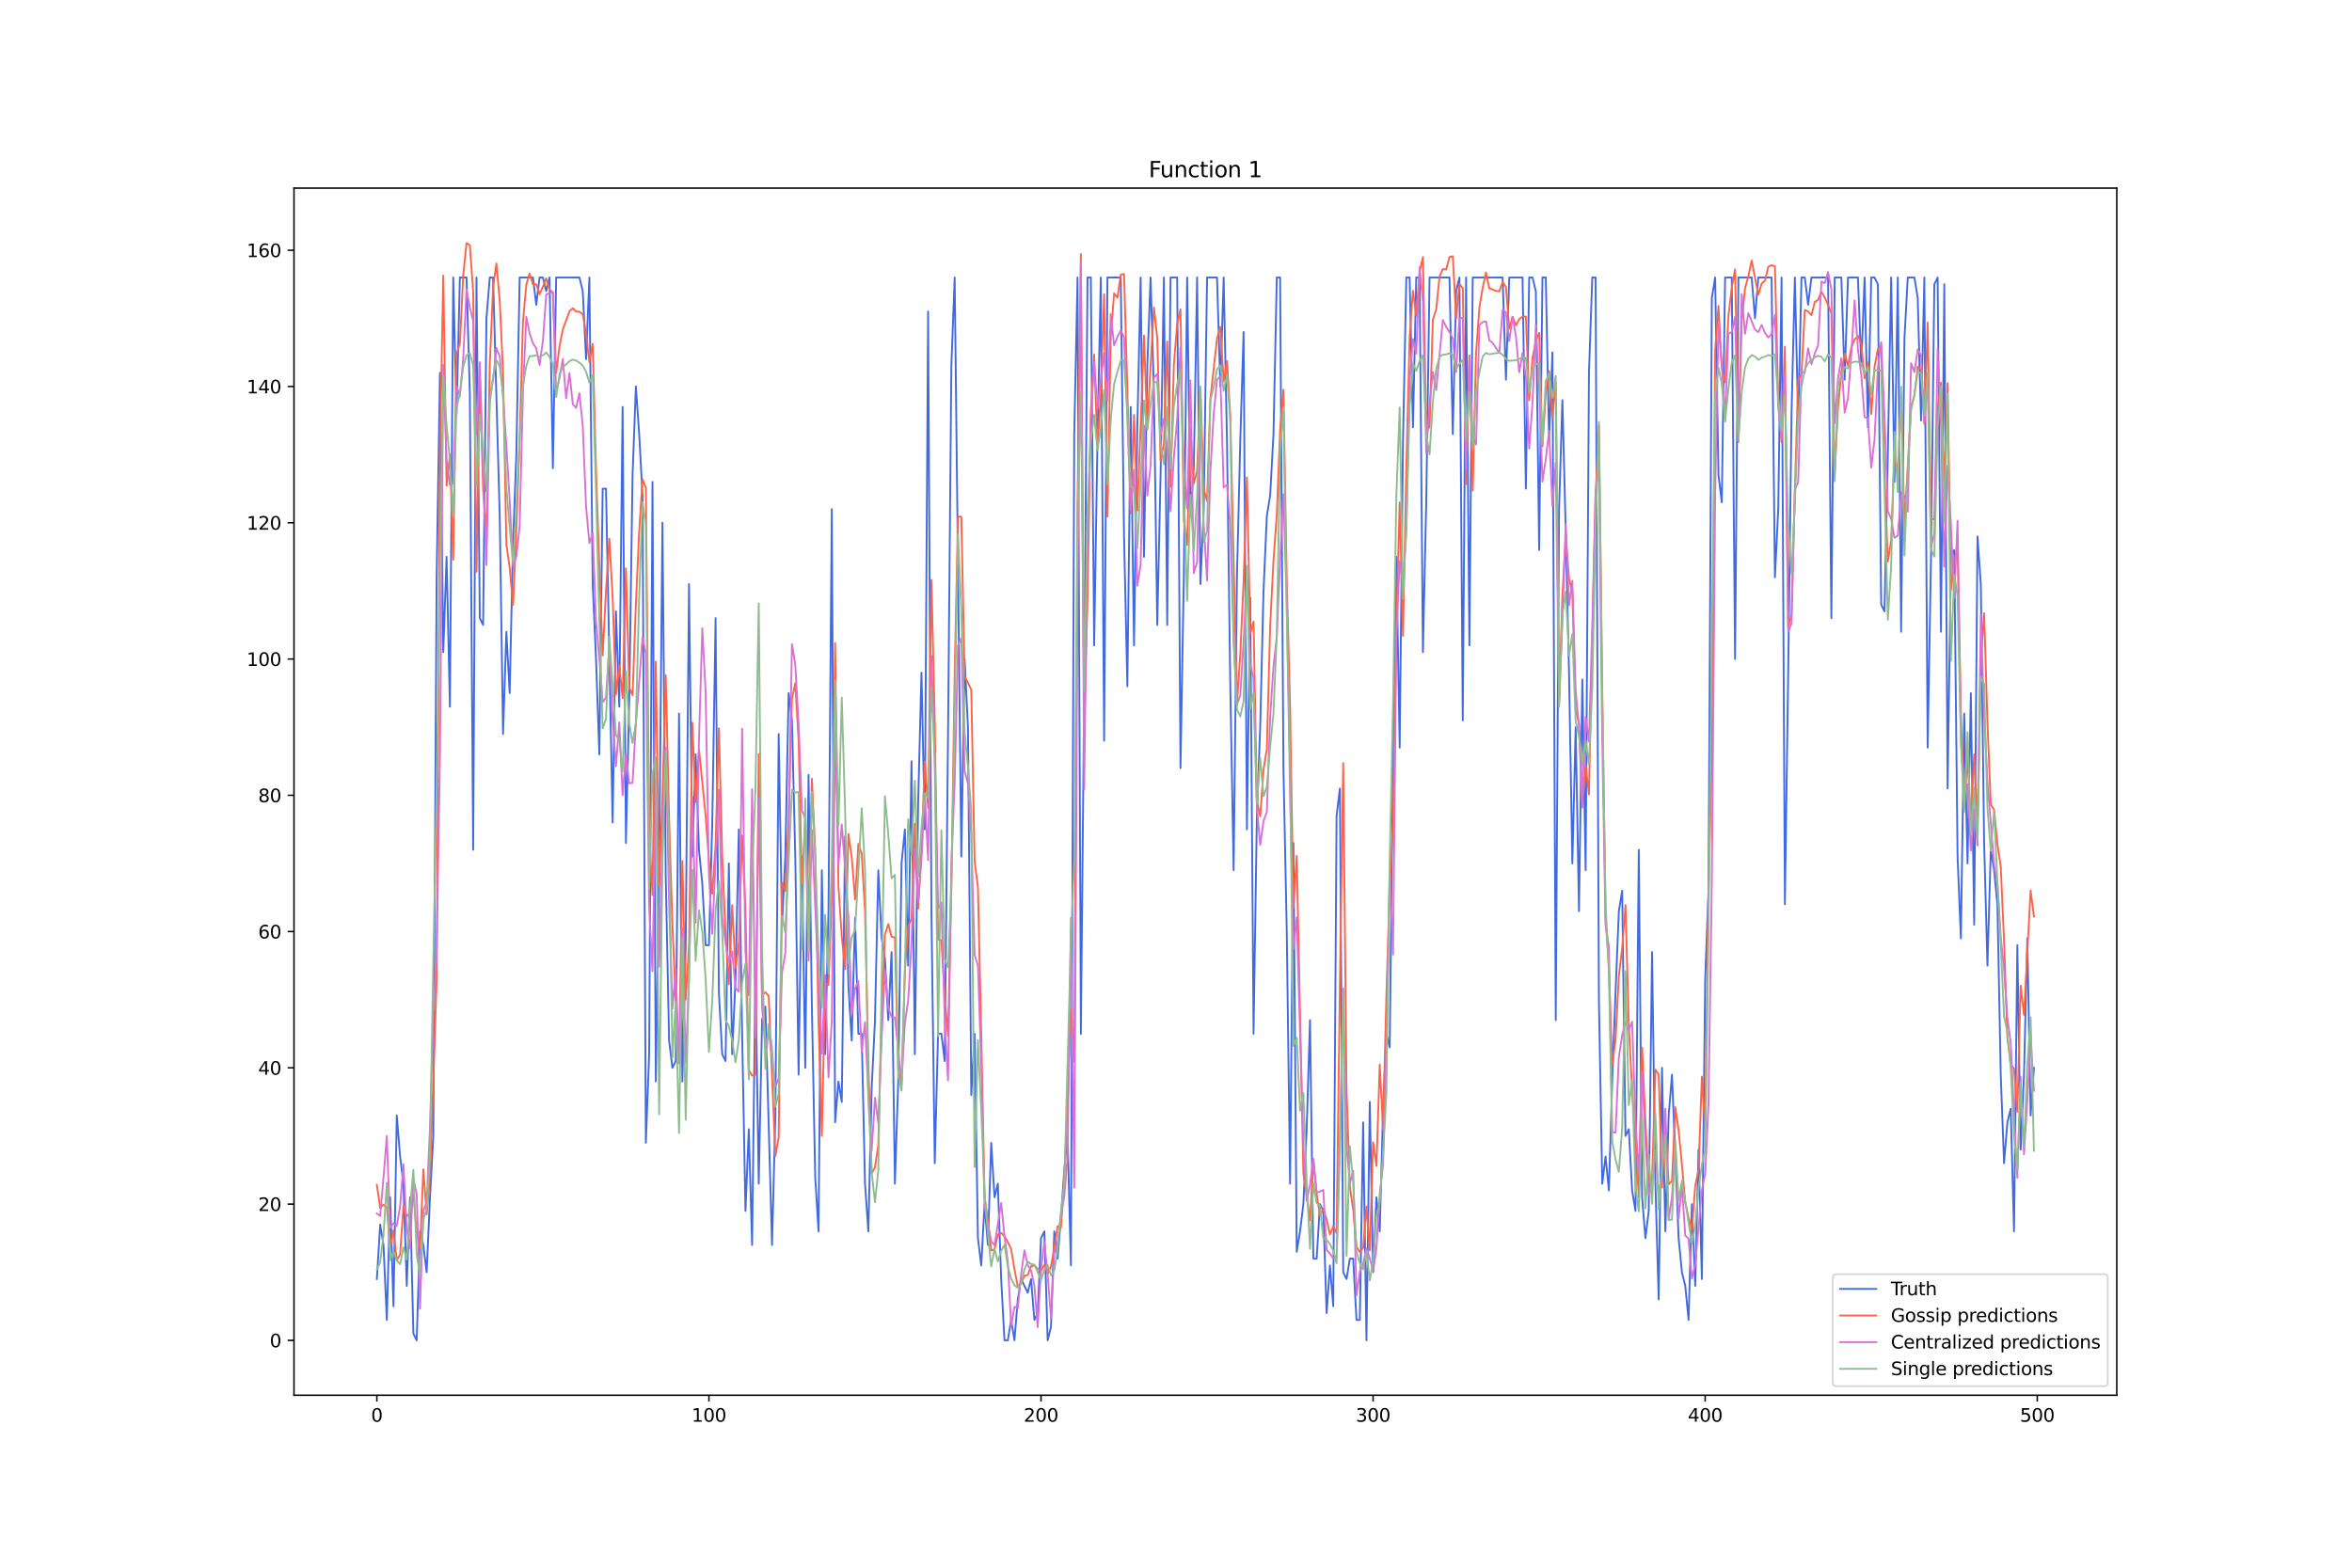 <?xml version="1.0" encoding="utf-8" standalone="no"?>
<!DOCTYPE svg PUBLIC "-//W3C//DTD SVG 1.1//EN"
  "http://www.w3.org/Graphics/SVG/1.1/DTD/svg11.dtd">
<svg xmlns:xlink="http://www.w3.org/1999/xlink" width="1296pt" height="864pt" viewBox="0 0 1296 864" xmlns="http://www.w3.org/2000/svg" version="1.1">
 <defs>
  <style type="text/css">*{stroke-linejoin: round; stroke-linecap: butt}</style>
 </defs>
 <g id="figure_1">
  <g id="patch_1">
   <path d="M 0 864 
L 1296 864 
L 1296 0 
L 0 0 
z
" style="fill: #ffffff"/>
  </g>
  <g id="axes_1">
   <g id="patch_2">
    <path d="M 162 768.96 
L 1166.4 768.96 
L 1166.4 103.68 
L 162 103.68 
z
" style="fill: #ffffff"/>
   </g>
   <g id="matplotlib.axis_1">
    <g id="xtick_1">
     <g id="line2d_1">
      <defs>
       <path id="m1d9f495d99" d="M 0 0 
L 0 3.5 
" style="stroke: #000000; stroke-width: 0.8"/>
      </defs>
      <g>
       <use xlink:href="#m1d9f495d99" x="207.655" y="768.96" style="stroke: #000000; stroke-width: 0.8"/>
      </g>
     </g>
     <g id="text_1">
      <!-- 0 -->
      <g transform="translate(204.473 783.558) scale(0.1 -0.1)">
       <defs>
        <path id="DejaVuSans-30" d="M 2034 4250 
Q 1547 4250 1301 3770 
Q 1056 3291 1056 2328 
Q 1056 1369 1301 889 
Q 1547 409 2034 409 
Q 2525 409 2770 889 
Q 3016 1369 3016 2328 
Q 3016 3291 2770 3770 
Q 2525 4250 2034 4250 
z
M 2034 4750 
Q 2819 4750 3233 4129 
Q 3647 3509 3647 2328 
Q 3647 1150 3233 529 
Q 2819 -91 2034 -91 
Q 1250 -91 836 529 
Q 422 1150 422 2328 
Q 422 3509 836 4129 
Q 1250 4750 2034 4750 
z
" transform="scale(0.016)"/>
       </defs>
       <use xlink:href="#DejaVuSans-30"/>
      </g>
     </g>
    </g>
    <g id="xtick_2">
     <g id="line2d_2">
      <g>
       <use xlink:href="#m1d9f495d99" x="390.639" y="768.96" style="stroke: #000000; stroke-width: 0.8"/>
      </g>
     </g>
     <g id="text_2">
      <!-- 100 -->
      <g transform="translate(381.095 783.558) scale(0.1 -0.1)">
       <defs>
        <path id="DejaVuSans-31" d="M 794 531 
L 1825 531 
L 1825 4091 
L 703 3866 
L 703 4441 
L 1819 4666 
L 2450 4666 
L 2450 531 
L 3481 531 
L 3481 0 
L 794 0 
L 794 531 
z
" transform="scale(0.016)"/>
       </defs>
       <use xlink:href="#DejaVuSans-31"/>
       <use xlink:href="#DejaVuSans-30" x="63.623"/>
       <use xlink:href="#DejaVuSans-30" x="127.246"/>
      </g>
     </g>
    </g>
    <g id="xtick_3">
     <g id="line2d_3">
      <g>
       <use xlink:href="#m1d9f495d99" x="573.623" y="768.96" style="stroke: #000000; stroke-width: 0.8"/>
      </g>
     </g>
     <g id="text_3">
      <!-- 200 -->
      <g transform="translate(564.079 783.558) scale(0.1 -0.1)">
       <defs>
        <path id="DejaVuSans-32" d="M 1228 531 
L 3431 531 
L 3431 0 
L 469 0 
L 469 531 
Q 828 903 1448 1529 
Q 2069 2156 2228 2338 
Q 2531 2678 2651 2914 
Q 2772 3150 2772 3378 
Q 2772 3750 2511 3984 
Q 2250 4219 1831 4219 
Q 1534 4219 1204 4116 
Q 875 4013 500 3803 
L 500 4441 
Q 881 4594 1212 4672 
Q 1544 4750 1819 4750 
Q 2544 4750 2975 4387 
Q 3406 4025 3406 3419 
Q 3406 3131 3298 2873 
Q 3191 2616 2906 2266 
Q 2828 2175 2409 1742 
Q 1991 1309 1228 531 
z
" transform="scale(0.016)"/>
       </defs>
       <use xlink:href="#DejaVuSans-32"/>
       <use xlink:href="#DejaVuSans-30" x="63.623"/>
       <use xlink:href="#DejaVuSans-30" x="127.246"/>
      </g>
     </g>
    </g>
    <g id="xtick_4">
     <g id="line2d_4">
      <g>
       <use xlink:href="#m1d9f495d99" x="756.607" y="768.96" style="stroke: #000000; stroke-width: 0.8"/>
      </g>
     </g>
     <g id="text_4">
      <!-- 300 -->
      <g transform="translate(747.063 783.558) scale(0.1 -0.1)">
       <defs>
        <path id="DejaVuSans-33" d="M 2597 2516 
Q 3050 2419 3304 2112 
Q 3559 1806 3559 1356 
Q 3559 666 3084 287 
Q 2609 -91 1734 -91 
Q 1441 -91 1130 -33 
Q 819 25 488 141 
L 488 750 
Q 750 597 1062 519 
Q 1375 441 1716 441 
Q 2309 441 2620 675 
Q 2931 909 2931 1356 
Q 2931 1769 2642 2001 
Q 2353 2234 1838 2234 
L 1294 2234 
L 1294 2753 
L 1863 2753 
Q 2328 2753 2575 2939 
Q 2822 3125 2822 3475 
Q 2822 3834 2567 4026 
Q 2313 4219 1838 4219 
Q 1578 4219 1281 4162 
Q 984 4106 628 3988 
L 628 4550 
Q 988 4650 1302 4700 
Q 1616 4750 1894 4750 
Q 2613 4750 3031 4423 
Q 3450 4097 3450 3541 
Q 3450 3153 3228 2886 
Q 3006 2619 2597 2516 
z
" transform="scale(0.016)"/>
       </defs>
       <use xlink:href="#DejaVuSans-33"/>
       <use xlink:href="#DejaVuSans-30" x="63.623"/>
       <use xlink:href="#DejaVuSans-30" x="127.246"/>
      </g>
     </g>
    </g>
    <g id="xtick_5">
     <g id="line2d_5">
      <g>
       <use xlink:href="#m1d9f495d99" x="939.591" y="768.96" style="stroke: #000000; stroke-width: 0.8"/>
      </g>
     </g>
     <g id="text_5">
      <!-- 400 -->
      <g transform="translate(930.047 783.558) scale(0.1 -0.1)">
       <defs>
        <path id="DejaVuSans-34" d="M 2419 4116 
L 825 1625 
L 2419 1625 
L 2419 4116 
z
M 2253 4666 
L 3047 4666 
L 3047 1625 
L 3713 1625 
L 3713 1100 
L 3047 1100 
L 3047 0 
L 2419 0 
L 2419 1100 
L 313 1100 
L 313 1709 
L 2253 4666 
z
" transform="scale(0.016)"/>
       </defs>
       <use xlink:href="#DejaVuSans-34"/>
       <use xlink:href="#DejaVuSans-30" x="63.623"/>
       <use xlink:href="#DejaVuSans-30" x="127.246"/>
      </g>
     </g>
    </g>
    <g id="xtick_6">
     <g id="line2d_6">
      <g>
       <use xlink:href="#m1d9f495d99" x="1122.575" y="768.96" style="stroke: #000000; stroke-width: 0.8"/>
      </g>
     </g>
     <g id="text_6">
      <!-- 500 -->
      <g transform="translate(1113.032 783.558) scale(0.1 -0.1)">
       <defs>
        <path id="DejaVuSans-35" d="M 691 4666 
L 3169 4666 
L 3169 4134 
L 1269 4134 
L 1269 2991 
Q 1406 3038 1543 3061 
Q 1681 3084 1819 3084 
Q 2600 3084 3056 2656 
Q 3513 2228 3513 1497 
Q 3513 744 3044 326 
Q 2575 -91 1722 -91 
Q 1428 -91 1123 -41 
Q 819 9 494 109 
L 494 744 
Q 775 591 1075 516 
Q 1375 441 1709 441 
Q 2250 441 2565 725 
Q 2881 1009 2881 1497 
Q 2881 1984 2565 2268 
Q 2250 2553 1709 2553 
Q 1456 2553 1204 2497 
Q 953 2441 691 2322 
L 691 4666 
z
" transform="scale(0.016)"/>
       </defs>
       <use xlink:href="#DejaVuSans-35"/>
       <use xlink:href="#DejaVuSans-30" x="63.623"/>
       <use xlink:href="#DejaVuSans-30" x="127.246"/>
      </g>
     </g>
    </g>
   </g>
   <g id="matplotlib.axis_2">
    <g id="ytick_1">
     <g id="line2d_7">
      <defs>
       <path id="ma63a51f6dd" d="M 0 0 
L -3.5 0 
" style="stroke: #000000; stroke-width: 0.8"/>
      </defs>
      <g>
       <use xlink:href="#ma63a51f6dd" x="162" y="738.72" style="stroke: #000000; stroke-width: 0.8"/>
      </g>
     </g>
     <g id="text_7">
      <!-- 0 -->
      <g transform="translate(148.637 742.519) scale(0.1 -0.1)">
       <use xlink:href="#DejaVuSans-30"/>
      </g>
     </g>
    </g>
    <g id="ytick_2">
     <g id="line2d_8">
      <g>
       <use xlink:href="#ma63a51f6dd" x="162" y="663.619" style="stroke: #000000; stroke-width: 0.8"/>
      </g>
     </g>
     <g id="text_8">
      <!-- 20 -->
      <g transform="translate(142.275 667.418) scale(0.1 -0.1)">
       <use xlink:href="#DejaVuSans-32"/>
       <use xlink:href="#DejaVuSans-30" x="63.623"/>
      </g>
     </g>
    </g>
    <g id="ytick_3">
     <g id="line2d_9">
      <g>
       <use xlink:href="#ma63a51f6dd" x="162" y="588.518" style="stroke: #000000; stroke-width: 0.8"/>
      </g>
     </g>
     <g id="text_9">
      <!-- 40 -->
      <g transform="translate(142.275 592.317) scale(0.1 -0.1)">
       <use xlink:href="#DejaVuSans-34"/>
       <use xlink:href="#DejaVuSans-30" x="63.623"/>
      </g>
     </g>
    </g>
    <g id="ytick_4">
     <g id="line2d_10">
      <g>
       <use xlink:href="#ma63a51f6dd" x="162" y="513.416" style="stroke: #000000; stroke-width: 0.8"/>
      </g>
     </g>
     <g id="text_10">
      <!-- 60 -->
      <g transform="translate(142.275 517.216) scale(0.1 -0.1)">
       <defs>
        <path id="DejaVuSans-36" d="M 2113 2584 
Q 1688 2584 1439 2293 
Q 1191 2003 1191 1497 
Q 1191 994 1439 701 
Q 1688 409 2113 409 
Q 2538 409 2786 701 
Q 3034 994 3034 1497 
Q 3034 2003 2786 2293 
Q 2538 2584 2113 2584 
z
M 3366 4563 
L 3366 3988 
Q 3128 4100 2886 4159 
Q 2644 4219 2406 4219 
Q 1781 4219 1451 3797 
Q 1122 3375 1075 2522 
Q 1259 2794 1537 2939 
Q 1816 3084 2150 3084 
Q 2853 3084 3261 2657 
Q 3669 2231 3669 1497 
Q 3669 778 3244 343 
Q 2819 -91 2113 -91 
Q 1303 -91 875 529 
Q 447 1150 447 2328 
Q 447 3434 972 4092 
Q 1497 4750 2381 4750 
Q 2619 4750 2861 4703 
Q 3103 4656 3366 4563 
z
" transform="scale(0.016)"/>
       </defs>
       <use xlink:href="#DejaVuSans-36"/>
       <use xlink:href="#DejaVuSans-30" x="63.623"/>
      </g>
     </g>
    </g>
    <g id="ytick_5">
     <g id="line2d_11">
      <g>
       <use xlink:href="#ma63a51f6dd" x="162" y="438.315" style="stroke: #000000; stroke-width: 0.8"/>
      </g>
     </g>
     <g id="text_11">
      <!-- 80 -->
      <g transform="translate(142.275 442.114) scale(0.1 -0.1)">
       <defs>
        <path id="DejaVuSans-38" d="M 2034 2216 
Q 1584 2216 1326 1975 
Q 1069 1734 1069 1313 
Q 1069 891 1326 650 
Q 1584 409 2034 409 
Q 2484 409 2743 651 
Q 3003 894 3003 1313 
Q 3003 1734 2745 1975 
Q 2488 2216 2034 2216 
z
M 1403 2484 
Q 997 2584 770 2862 
Q 544 3141 544 3541 
Q 544 4100 942 4425 
Q 1341 4750 2034 4750 
Q 2731 4750 3128 4425 
Q 3525 4100 3525 3541 
Q 3525 3141 3298 2862 
Q 3072 2584 2669 2484 
Q 3125 2378 3379 2068 
Q 3634 1759 3634 1313 
Q 3634 634 3220 271 
Q 2806 -91 2034 -91 
Q 1263 -91 848 271 
Q 434 634 434 1313 
Q 434 1759 690 2068 
Q 947 2378 1403 2484 
z
M 1172 3481 
Q 1172 3119 1398 2916 
Q 1625 2713 2034 2713 
Q 2441 2713 2670 2916 
Q 2900 3119 2900 3481 
Q 2900 3844 2670 4047 
Q 2441 4250 2034 4250 
Q 1625 4250 1398 4047 
Q 1172 3844 1172 3481 
z
" transform="scale(0.016)"/>
       </defs>
       <use xlink:href="#DejaVuSans-38"/>
       <use xlink:href="#DejaVuSans-30" x="63.623"/>
      </g>
     </g>
    </g>
    <g id="ytick_6">
     <g id="line2d_12">
      <g>
       <use xlink:href="#ma63a51f6dd" x="162" y="363.214" style="stroke: #000000; stroke-width: 0.8"/>
      </g>
     </g>
     <g id="text_12">
      <!-- 100 -->
      <g transform="translate(135.912 367.013) scale(0.1 -0.1)">
       <use xlink:href="#DejaVuSans-31"/>
       <use xlink:href="#DejaVuSans-30" x="63.623"/>
       <use xlink:href="#DejaVuSans-30" x="127.246"/>
      </g>
     </g>
    </g>
    <g id="ytick_7">
     <g id="line2d_13">
      <g>
       <use xlink:href="#ma63a51f6dd" x="162" y="288.113" style="stroke: #000000; stroke-width: 0.8"/>
      </g>
     </g>
     <g id="text_13">
      <!-- 120 -->
      <g transform="translate(135.912 291.912) scale(0.1 -0.1)">
       <use xlink:href="#DejaVuSans-31"/>
       <use xlink:href="#DejaVuSans-32" x="63.623"/>
       <use xlink:href="#DejaVuSans-30" x="127.246"/>
      </g>
     </g>
    </g>
    <g id="ytick_8">
     <g id="line2d_14">
      <g>
       <use xlink:href="#ma63a51f6dd" x="162" y="213.012" style="stroke: #000000; stroke-width: 0.8"/>
      </g>
     </g>
     <g id="text_14">
      <!-- 140 -->
      <g transform="translate(135.912 216.811) scale(0.1 -0.1)">
       <use xlink:href="#DejaVuSans-31"/>
       <use xlink:href="#DejaVuSans-34" x="63.623"/>
       <use xlink:href="#DejaVuSans-30" x="127.246"/>
      </g>
     </g>
    </g>
    <g id="ytick_9">
     <g id="line2d_15">
      <g>
       <use xlink:href="#ma63a51f6dd" x="162" y="137.91" style="stroke: #000000; stroke-width: 0.8"/>
      </g>
     </g>
     <g id="text_15">
      <!-- 160 -->
      <g transform="translate(135.912 141.71) scale(0.1 -0.1)">
       <use xlink:href="#DejaVuSans-31"/>
       <use xlink:href="#DejaVuSans-36" x="63.623"/>
       <use xlink:href="#DejaVuSans-30" x="127.246"/>
      </g>
     </g>
    </g>
   </g>
   <g id="line2d_16">
    <path d="M 207.655 704.924 
L 209.484 674.884 
L 211.314 686.149 
L 213.144 727.455 
L 214.974 659.864 
L 216.804 719.945 
L 218.634 614.803 
L 220.463 637.333 
L 222.293 652.354 
L 224.123 708.68 
L 225.953 659.864 
L 227.783 734.965 
L 229.613 738.72 
L 231.442 678.639 
L 233.272 686.149 
L 235.102 701.169 
L 236.932 659.864 
L 238.762 626.068 
L 240.592 318.153 
L 242.422 205.502 
L 244.251 359.459 
L 246.081 306.888 
L 247.911 389.499 
L 249.741 152.931 
L 251.571 228.032 
L 253.401 152.931 
L 257.06 152.931 
L 258.89 216.767 
L 260.72 468.356 
L 262.55 152.931 
L 264.38 340.684 
L 266.209 344.439 
L 268.039 175.461 
L 269.869 152.931 
L 271.699 152.931 
L 275.359 284.358 
L 277.189 404.52 
L 279.018 348.194 
L 280.848 381.989 
L 282.678 299.378 
L 284.508 250.562 
L 286.338 152.931 
L 293.657 152.931 
L 295.487 167.951 
L 297.317 152.931 
L 299.147 152.931 
L 300.976 160.441 
L 302.806 152.931 
L 304.636 258.072 
L 306.466 152.931 
L 319.275 152.931 
L 321.105 160.441 
L 322.935 197.991 
L 324.764 152.931 
L 326.594 321.908 
L 328.424 363.214 
L 330.254 415.785 
L 332.084 269.338 
L 333.914 269.338 
L 337.573 453.335 
L 339.403 336.929 
L 341.233 389.499 
L 343.063 224.277 
L 344.893 464.601 
L 346.723 385.744 
L 348.552 261.827 
L 350.382 213.012 
L 352.212 239.297 
L 354.042 273.093 
L 355.872 629.823 
L 357.702 581.008 
L 359.531 265.583 
L 361.361 596.028 
L 363.191 479.621 
L 365.021 288.113 
L 366.851 483.376 
L 368.681 573.497 
L 370.51 588.518 
L 372.34 584.763 
L 374.17 393.255 
L 376 596.028 
L 377.83 520.927 
L 379.66 321.908 
L 381.489 472.111 
L 383.319 415.785 
L 385.149 468.356 
L 386.979 487.131 
L 388.809 520.927 
L 390.639 520.927 
L 392.469 453.335 
L 394.298 340.684 
L 396.128 547.212 
L 397.958 581.008 
L 399.788 584.763 
L 401.618 475.866 
L 403.448 581.008 
L 405.277 539.702 
L 407.107 457.091 
L 408.937 569.742 
L 410.767 667.374 
L 412.597 622.313 
L 414.427 686.149 
L 416.256 535.947 
L 418.086 652.354 
L 419.916 562.232 
L 421.746 554.722 
L 425.406 686.149 
L 427.236 614.803 
L 429.065 404.52 
L 430.895 509.661 
L 432.725 472.111 
L 434.555 381.989 
L 436.385 397.01 
L 438.215 472.111 
L 440.044 592.273 
L 441.874 472.111 
L 443.704 588.518 
L 445.534 427.05 
L 447.364 554.722 
L 449.194 648.599 
L 451.023 678.639 
L 452.853 479.621 
L 454.683 581.008 
L 456.513 502.151 
L 458.343 280.603 
L 460.173 618.558 
L 462.003 596.028 
L 463.832 607.293 
L 465.662 460.846 
L 467.492 543.457 
L 469.322 573.497 
L 471.152 505.906 
L 472.982 569.742 
L 474.811 569.742 
L 476.641 652.354 
L 478.471 678.639 
L 480.301 599.783 
L 482.131 562.232 
L 483.961 479.621 
L 485.79 517.171 
L 487.62 528.437 
L 489.45 562.232 
L 491.28 524.682 
L 493.11 652.354 
L 494.94 596.028 
L 496.77 475.866 
L 498.599 457.091 
L 500.429 532.192 
L 502.259 419.54 
L 504.089 581.008 
L 505.919 442.07 
L 507.749 370.724 
L 509.578 457.091 
L 511.408 171.706 
L 513.238 502.151 
L 515.068 641.088 
L 516.898 569.742 
L 518.728 569.742 
L 520.557 584.763 
L 522.387 404.52 
L 524.217 201.747 
L 526.047 152.931 
L 529.707 472.111 
L 531.536 363.214 
L 533.366 400.765 
L 535.196 603.538 
L 537.026 569.742 
L 538.856 682.394 
L 540.686 697.414 
L 542.516 663.619 
L 544.345 686.149 
L 546.175 629.823 
L 548.005 659.864 
L 549.835 652.354 
L 551.665 704.924 
L 553.495 738.72 
L 555.324 738.72 
L 557.154 727.455 
L 558.984 738.72 
L 560.814 716.19 
L 562.644 704.924 
L 566.303 712.435 
L 568.133 704.924 
L 569.963 727.455 
L 571.793 723.7 
L 573.623 682.394 
L 575.453 678.639 
L 577.283 738.72 
L 579.112 731.21 
L 580.942 678.639 
L 582.772 693.659 
L 584.602 671.129 
L 586.432 644.844 
L 588.262 626.068 
L 590.091 697.414 
L 591.921 239.297 
L 593.751 152.931 
L 595.581 569.742 
L 597.411 381.989 
L 599.241 152.931 
L 601.07 152.931 
L 602.9 355.704 
L 604.73 243.052 
L 606.56 152.931 
L 608.39 408.275 
L 610.22 152.931 
L 617.539 152.931 
L 619.369 295.623 
L 621.199 378.234 
L 623.029 224.277 
L 624.858 355.704 
L 626.688 235.542 
L 628.518 152.931 
L 630.348 306.888 
L 632.178 201.747 
L 634.008 152.931 
L 635.837 216.767 
L 637.667 344.439 
L 639.497 261.827 
L 641.327 152.931 
L 643.157 344.439 
L 644.987 152.931 
L 648.646 152.931 
L 650.476 423.295 
L 652.306 318.153 
L 654.136 152.931 
L 655.966 284.358 
L 657.796 258.072 
L 659.625 152.931 
L 661.455 321.908 
L 663.285 280.603 
L 665.115 152.931 
L 670.604 152.931 
L 672.434 213.012 
L 674.264 152.931 
L 676.094 243.052 
L 677.924 378.234 
L 679.754 479.621 
L 681.583 318.153 
L 683.413 243.052 
L 685.243 182.971 
L 687.073 457.091 
L 688.903 329.419 
L 690.733 569.742 
L 692.563 449.58 
L 694.392 400.765 
L 696.222 325.663 
L 698.052 284.358 
L 699.882 273.093 
L 701.712 239.297 
L 703.542 152.931 
L 705.371 152.931 
L 707.201 423.295 
L 709.031 513.416 
L 710.861 652.354 
L 712.691 464.601 
L 714.521 689.904 
L 716.35 678.639 
L 718.18 663.619 
L 720.01 622.313 
L 721.84 562.232 
L 723.67 693.659 
L 725.5 693.659 
L 727.33 663.619 
L 729.159 667.374 
L 730.989 723.7 
L 732.819 697.414 
L 734.649 719.945 
L 736.479 449.58 
L 738.309 434.56 
L 740.138 701.169 
L 741.968 704.924 
L 743.798 693.659 
L 745.628 693.659 
L 747.458 727.455 
L 749.288 727.455 
L 751.117 618.558 
L 752.947 738.72 
L 754.777 607.293 
L 756.607 701.169 
L 758.437 659.864 
L 760.267 678.639 
L 762.097 611.048 
L 763.926 569.742 
L 765.756 577.252 
L 767.586 415.785 
L 769.416 306.888 
L 771.246 412.03 
L 773.076 243.052 
L 774.905 152.931 
L 776.735 152.931 
L 778.565 235.542 
L 780.395 152.931 
L 782.225 152.931 
L 784.055 359.459 
L 785.884 276.848 
L 787.714 152.931 
L 798.693 152.931 
L 800.523 239.297 
L 802.353 160.441 
L 804.183 152.931 
L 806.013 397.01 
L 807.843 152.931 
L 809.672 355.704 
L 811.502 152.931 
L 827.971 152.931 
L 829.801 209.257 
L 831.63 152.931 
L 838.95 152.931 
L 840.78 269.338 
L 842.61 152.931 
L 844.439 152.931 
L 846.269 160.441 
L 848.099 303.133 
L 849.929 152.931 
L 851.759 152.931 
L 853.589 243.052 
L 855.418 194.236 
L 857.248 562.232 
L 859.078 280.603 
L 860.908 220.522 
L 862.738 291.868 
L 864.568 370.724 
L 866.397 475.866 
L 868.227 400.765 
L 870.057 502.151 
L 871.887 374.479 
L 873.717 479.621 
L 875.547 205.502 
L 877.377 152.931 
L 879.206 152.931 
L 881.036 550.967 
L 882.866 652.354 
L 884.696 637.333 
L 886.526 656.109 
L 888.356 596.028 
L 890.185 547.212 
L 892.015 502.151 
L 893.845 490.886 
L 895.675 626.068 
L 897.505 622.313 
L 899.335 656.109 
L 901.164 667.374 
L 902.994 468.356 
L 904.824 659.864 
L 906.654 682.394 
L 908.484 667.374 
L 910.314 524.682 
L 912.144 652.354 
L 913.973 716.19 
L 915.803 588.518 
L 917.633 678.639 
L 919.463 614.803 
L 921.293 592.273 
L 924.952 682.394 
L 926.782 701.169 
L 928.612 708.68 
L 930.442 727.455 
L 932.272 663.619 
L 934.102 708.68 
L 935.931 633.578 
L 937.761 704.924 
L 939.591 539.702 
L 941.421 490.886 
L 943.251 164.196 
L 945.081 152.931 
L 946.911 261.827 
L 948.74 276.848 
L 950.57 152.931 
L 954.23 152.931 
L 956.06 363.214 
L 957.89 152.931 
L 965.209 152.931 
L 967.039 175.461 
L 968.869 152.931 
L 976.188 152.931 
L 978.018 318.153 
L 979.848 280.603 
L 981.678 152.931 
L 983.507 498.396 
L 985.337 370.724 
L 987.167 228.032 
L 988.997 152.931 
L 990.827 231.787 
L 992.657 152.931 
L 994.486 152.931 
L 996.316 167.951 
L 998.146 152.931 
L 1007.295 152.931 
L 1009.125 340.684 
L 1010.955 152.931 
L 1014.615 152.931 
L 1016.444 209.257 
L 1018.274 152.931 
L 1023.764 152.931 
L 1025.594 201.747 
L 1027.424 152.931 
L 1029.253 235.542 
L 1031.083 152.931 
L 1032.913 152.931 
L 1034.743 156.686 
L 1036.573 333.174 
L 1038.403 336.929 
L 1040.232 250.562 
L 1042.062 152.931 
L 1043.892 265.583 
L 1045.722 152.931 
L 1047.552 348.194 
L 1049.382 186.726 
L 1051.211 152.931 
L 1054.871 152.931 
L 1056.701 164.196 
L 1058.531 231.787 
L 1060.361 152.931 
L 1062.191 412.03 
L 1064.02 306.888 
L 1065.85 156.686 
L 1067.68 152.931 
L 1069.51 348.194 
L 1071.34 156.686 
L 1073.17 434.56 
L 1074.999 306.888 
L 1076.829 303.133 
L 1078.659 472.111 
L 1080.489 517.171 
L 1082.319 393.255 
L 1084.149 475.866 
L 1085.978 381.989 
L 1087.808 509.661 
L 1089.638 295.623 
L 1091.468 321.908 
L 1093.298 464.601 
L 1095.128 532.192 
L 1096.958 468.356 
L 1098.787 479.621 
L 1100.617 498.396 
L 1102.447 592.273 
L 1104.277 641.088 
L 1106.107 618.558 
L 1107.937 611.048 
L 1109.766 678.639 
L 1111.596 520.927 
L 1113.426 633.578 
L 1115.256 592.273 
L 1117.086 517.171 
L 1118.916 614.803 
L 1120.745 588.518 
L 1120.745 588.518 
" clip-path="url(#pf5466d447d)" style="fill: none; stroke: #4169e1; stroke-linecap: square"/>
   </g>
   <g id="line2d_17">
    <path d="M 207.655 652.982 
L 209.484 665.687 
L 211.314 663.916 
L 213.144 665.404 
L 214.974 687.721 
L 216.804 677.975 
L 218.634 694.617 
L 220.463 691.349 
L 222.293 664.693 
L 224.123 670.403 
L 225.953 668.548 
L 227.783 658.127 
L 229.613 679.05 
L 231.442 687.897 
L 233.272 644.42 
L 235.102 669.298 
L 236.932 648.469 
L 238.762 596.481 
L 240.592 540.28 
L 242.422 248.386 
L 244.251 151.857 
L 246.081 267.685 
L 247.911 250.458 
L 249.741 308.539 
L 251.571 194.902 
L 253.401 189.386 
L 255.23 151.768 
L 257.06 133.92 
L 258.89 135.098 
L 260.72 160.951 
L 262.55 315.111 
L 264.38 206.196 
L 266.209 269.811 
L 268.039 294.849 
L 269.869 200.937 
L 271.699 158.332 
L 273.529 145.239 
L 275.359 165.865 
L 277.189 204.962 
L 279.018 300.084 
L 280.848 312.966 
L 282.678 333.473 
L 284.508 292.584 
L 286.338 241.414 
L 288.168 177.095 
L 289.997 156.878 
L 291.827 150.681 
L 293.657 156.711 
L 295.487 156.687 
L 297.317 162.152 
L 299.147 158.034 
L 300.976 153.379 
L 302.806 159.594 
L 304.636 161.289 
L 306.466 205.515 
L 308.296 190.877 
L 310.126 181.606 
L 313.785 171.476 
L 315.615 169.866 
L 317.445 171.66 
L 319.275 171.856 
L 321.105 173.122 
L 322.935 183.889 
L 324.764 199.556 
L 326.594 189.517 
L 328.424 258.956 
L 330.254 312.239 
L 332.084 361.218 
L 333.914 325.516 
L 335.743 296.869 
L 337.573 329.15 
L 339.403 382.759 
L 341.233 366.471 
L 343.063 384.845 
L 344.893 313.217 
L 346.723 378.97 
L 348.552 383.141 
L 350.382 332.965 
L 352.212 292.459 
L 354.042 264.056 
L 355.872 268.849 
L 357.702 457.589 
L 359.531 493.344 
L 361.361 364.678 
L 363.191 487.977 
L 365.021 439.803 
L 366.851 372.14 
L 368.681 450.692 
L 370.51 509.794 
L 372.34 551.621 
L 374.17 584.974 
L 376 474.484 
L 377.83 550.904 
L 379.66 520.893 
L 381.489 398.255 
L 383.319 442.048 
L 385.149 412.868 
L 388.809 449.538 
L 390.639 474.374 
L 392.469 492.471 
L 394.298 465.606 
L 396.128 401.341 
L 397.958 472.18 
L 399.788 514.704 
L 401.618 542.403 
L 403.448 498.852 
L 405.277 533.667 
L 407.107 519.645 
L 408.937 460.45 
L 410.767 501.038 
L 412.597 589.614 
L 414.427 592.831 
L 416.256 592.382 
L 418.086 415.55 
L 419.916 548.398 
L 421.746 546.825 
L 423.576 548.921 
L 427.236 637.125 
L 429.065 626.919 
L 430.895 486.53 
L 432.725 491.132 
L 434.555 450.323 
L 436.385 385.174 
L 438.215 376.506 
L 440.044 408.294 
L 441.874 486.757 
L 443.704 452.412 
L 445.534 503.094 
L 447.364 429.109 
L 449.194 468.129 
L 451.023 563.497 
L 452.853 626.082 
L 454.683 542.019 
L 456.513 542.835 
L 458.343 494.648 
L 460.173 354.4 
L 462.003 488.707 
L 463.832 516.136 
L 465.662 534.188 
L 467.492 459.686 
L 469.322 472.302 
L 471.152 495.697 
L 472.982 465.074 
L 474.811 470.468 
L 476.641 502.01 
L 478.471 585.663 
L 480.301 646.709 
L 482.131 643.38 
L 483.961 630.897 
L 485.79 560.715 
L 487.62 515.061 
L 489.45 509.271 
L 491.28 516.259 
L 493.11 516.617 
L 494.94 589.587 
L 496.77 597.83 
L 498.599 535.766 
L 500.429 510.478 
L 502.259 506.332 
L 504.089 453.976 
L 505.919 500.882 
L 507.749 467.796 
L 509.578 419.624 
L 511.408 445.276 
L 513.238 319.679 
L 515.068 397.443 
L 516.898 517.838 
L 518.728 518.288 
L 520.557 548.784 
L 522.387 570.906 
L 524.217 488.759 
L 526.047 370.593 
L 527.877 284.676 
L 529.707 284.832 
L 531.536 373.014 
L 533.366 376.249 
L 535.196 380.181 
L 537.026 474.528 
L 538.856 489.08 
L 540.686 569.935 
L 542.516 659.721 
L 544.345 672.259 
L 546.175 689.123 
L 548.005 688.606 
L 549.835 680.454 
L 551.665 679.457 
L 553.495 681.396 
L 555.324 684.522 
L 557.154 688.384 
L 558.984 699.525 
L 560.814 709.083 
L 562.644 707.483 
L 564.474 703.099 
L 566.303 702.739 
L 568.133 697.878 
L 569.963 697.442 
L 571.793 699.335 
L 573.623 700.375 
L 575.453 697.157 
L 577.283 701.963 
L 579.112 697.907 
L 580.942 687.352 
L 582.772 675.816 
L 584.602 676.486 
L 586.432 649.531 
L 588.262 608.282 
L 590.091 556.253 
L 591.921 585.101 
L 593.751 277.133 
L 595.581 139.978 
L 597.411 400.992 
L 599.241 329.436 
L 601.07 226.332 
L 602.9 195.438 
L 604.73 247.063 
L 606.56 217.889 
L 608.39 162.146 
L 610.22 284.729 
L 612.05 185.646 
L 613.879 161.702 
L 615.709 164.021 
L 617.539 151.404 
L 619.369 150.999 
L 621.199 214.663 
L 623.029 282.913 
L 624.858 228.686 
L 626.688 281.309 
L 628.518 234.845 
L 630.348 184.887 
L 632.178 235.932 
L 634.008 200.981 
L 635.837 169.435 
L 637.667 186.356 
L 639.497 253.948 
L 641.327 244.34 
L 643.157 188.231 
L 644.987 268.4 
L 646.817 201.137 
L 648.646 178.397 
L 650.476 170.445 
L 652.306 286.641 
L 654.136 300.399 
L 655.966 235.351 
L 657.796 266.429 
L 659.625 259.414 
L 661.455 213.983 
L 663.285 269.602 
L 665.115 276.16 
L 666.945 219.719 
L 670.604 186.507 
L 672.434 180.175 
L 674.264 210.191 
L 676.094 198.924 
L 677.924 229.161 
L 681.583 387.688 
L 683.413 360.506 
L 685.243 320.377 
L 687.073 263.117 
L 688.903 349.163 
L 690.733 342.61 
L 692.563 441.348 
L 694.392 449.943 
L 696.222 424.227 
L 698.052 412.72 
L 699.882 344.944 
L 701.712 308.853 
L 703.542 283.785 
L 705.371 236.896 
L 707.201 214.709 
L 709.031 319.713 
L 710.861 389.114 
L 712.691 500.402 
L 714.521 471.671 
L 718.18 646.652 
L 720.01 658.609 
L 721.84 672.549 
L 723.67 639.548 
L 725.5 657.907 
L 727.33 669.83 
L 729.159 666.199 
L 730.989 671.962 
L 732.819 680.37 
L 734.649 675.972 
L 736.479 679.606 
L 738.309 542.448 
L 740.138 420.523 
L 741.968 601.05 
L 743.798 653.922 
L 745.628 666.83 
L 747.458 687.18 
L 749.288 690.027 
L 751.117 687.798 
L 752.947 664.95 
L 754.777 689.173 
L 756.607 629.466 
L 758.437 642.596 
L 760.267 586.708 
L 762.097 622.524 
L 763.926 548.504 
L 765.756 489.23 
L 767.586 454.073 
L 769.416 345.457 
L 771.246 276.845 
L 773.076 350.437 
L 774.905 258.118 
L 776.735 185.546 
L 778.565 160.269 
L 780.395 174.108 
L 782.225 150.038 
L 784.055 141.666 
L 785.884 237.118 
L 787.714 235.55 
L 789.544 176.237 
L 791.374 170.463 
L 793.204 152.445 
L 795.034 148.289 
L 796.864 148.561 
L 798.693 141.68 
L 800.523 141.186 
L 802.353 175.558 
L 804.183 156.551 
L 806.013 158.873 
L 807.843 266.875 
L 809.672 195.847 
L 811.502 270.4 
L 813.332 194.665 
L 815.162 169.624 
L 816.992 158.513 
L 818.822 150.21 
L 820.651 158.953 
L 822.481 159.525 
L 824.311 160.342 
L 826.141 160.547 
L 827.971 155.515 
L 829.801 158.111 
L 831.63 181.143 
L 833.46 174.552 
L 835.29 179.326 
L 837.12 175.9 
L 838.95 174.5 
L 840.78 174.493 
L 842.61 220.625 
L 844.439 197.266 
L 846.269 187.975 
L 848.099 183.422 
L 849.929 245.957 
L 851.759 216.848 
L 853.589 204.54 
L 855.418 229.645 
L 857.248 210.856 
L 859.078 385.582 
L 860.908 328.194 
L 862.738 295.415 
L 864.568 318.87 
L 866.397 326.715 
L 868.227 391.645 
L 870.057 398.521 
L 871.887 441.301 
L 873.717 421.697 
L 875.547 437.879 
L 877.377 352.269 
L 879.206 272.933 
L 881.036 234.348 
L 882.866 379.162 
L 884.696 505.959 
L 886.526 532.72 
L 888.356 587.037 
L 890.185 572.872 
L 892.015 537.936 
L 893.845 522.586 
L 895.675 498.784 
L 897.505 565.648 
L 899.335 600.91 
L 902.994 659.745 
L 904.824 577.297 
L 906.654 617.793 
L 908.484 651.578 
L 910.314 650.275 
L 912.144 589.483 
L 913.973 592.277 
L 915.803 654.443 
L 917.633 618.506 
L 919.463 652.62 
L 921.293 650.994 
L 923.123 610.181 
L 924.952 622.93 
L 926.782 642.051 
L 928.612 662.612 
L 930.442 671.109 
L 932.272 678.092 
L 934.102 653.589 
L 935.931 644.649 
L 937.761 593.38 
L 939.591 622.347 
L 941.421 490.899 
L 943.251 417.454 
L 945.081 193.008 
L 946.911 168.603 
L 948.74 203.003 
L 950.57 210.782 
L 952.4 174.057 
L 954.23 158.532 
L 956.06 148.445 
L 957.89 243.387 
L 959.719 176.958 
L 961.549 158.861 
L 963.379 152.226 
L 965.209 143.573 
L 968.869 162.459 
L 970.698 156.274 
L 972.528 154.729 
L 974.358 147.017 
L 976.188 146.176 
L 978.018 146.744 
L 979.848 219.401 
L 981.678 243.672 
L 983.507 191.054 
L 985.337 345.786 
L 987.167 338.905 
L 988.997 270.481 
L 990.827 209.142 
L 992.657 206.195 
L 994.486 170.819 
L 996.316 171.668 
L 998.146 173.662 
L 999.976 166.376 
L 1001.806 165.303 
L 1003.636 160.829 
L 1005.465 163.954 
L 1007.295 167.998 
L 1009.125 172.643 
L 1010.955 260.818 
L 1012.785 224.844 
L 1014.615 205.007 
L 1016.444 194.838 
L 1018.274 201.623 
L 1020.104 191.604 
L 1021.934 186.977 
L 1023.764 185.062 
L 1025.594 189.491 
L 1027.424 208.503 
L 1029.253 199.709 
L 1031.083 228.155 
L 1032.913 202.165 
L 1034.743 192.315 
L 1036.573 190.366 
L 1038.403 261.589 
L 1040.232 309.497 
L 1042.062 298.021 
L 1043.892 250.134 
L 1045.722 261.088 
L 1047.552 218.625 
L 1049.382 289.29 
L 1053.041 224.221 
L 1054.871 218.085 
L 1056.701 202.045 
L 1058.531 203.672 
L 1060.361 233.663 
L 1062.191 177.742 
L 1064.02 286.115 
L 1065.85 286.09 
L 1067.68 224.433 
L 1069.51 210.941 
L 1071.34 267.328 
L 1073.17 211.188 
L 1074.999 325.149 
L 1076.829 308.923 
L 1078.659 301.412 
L 1080.489 392.376 
L 1082.319 442.659 
L 1084.149 418.089 
L 1085.978 453.395 
L 1087.808 415.79 
L 1089.638 454.407 
L 1091.468 364.006 
L 1093.298 337.964 
L 1095.128 398.127 
L 1096.958 443.392 
L 1098.787 446.371 
L 1100.617 465.174 
L 1102.447 477.569 
L 1104.277 518.395 
L 1106.107 572.079 
L 1107.937 586.556 
L 1109.766 588.99 
L 1111.596 612.705 
L 1113.426 543.22 
L 1115.256 559.346 
L 1118.916 490.798 
L 1120.745 505.163 
L 1120.745 505.163 
" clip-path="url(#pf5466d447d)" style="fill: none; stroke: #ff6347; stroke-linecap: square"/>
   </g>
   <g id="line2d_18">
    <path d="M 207.655 668.834 
L 209.484 670.209 
L 211.314 648.993 
L 213.144 626.127 
L 214.974 676.768 
L 216.804 674.167 
L 218.634 675.744 
L 220.463 664.938 
L 222.293 641.558 
L 224.123 677.905 
L 225.953 687.917 
L 227.783 649.722 
L 229.613 658.061 
L 231.442 721.257 
L 233.272 667.052 
L 235.102 662.802 
L 236.932 621.334 
L 238.762 558.77 
L 240.592 525.293 
L 242.422 417.297 
L 244.251 200.99 
L 246.081 253.954 
L 247.911 267.391 
L 249.741 266.544 
L 251.571 212.75 
L 253.401 218.283 
L 255.23 197.695 
L 257.06 159.532 
L 258.89 169.471 
L 260.72 176.93 
L 262.55 239.277 
L 264.38 199.577 
L 266.209 259.652 
L 268.039 311.413 
L 269.869 219.115 
L 271.699 209.285 
L 273.529 191.787 
L 275.359 196.451 
L 277.189 219.046 
L 279.018 245.361 
L 280.848 276.071 
L 282.678 312.063 
L 284.508 306.697 
L 286.338 290.151 
L 288.168 216.04 
L 289.997 174.634 
L 291.827 183.699 
L 293.657 189.201 
L 295.487 191.983 
L 297.317 201.241 
L 299.147 187.83 
L 300.976 162.301 
L 304.636 160.935 
L 306.466 216.57 
L 308.296 208.32 
L 310.126 197.772 
L 311.956 219.583 
L 313.785 205.607 
L 315.615 222.729 
L 317.445 224.822 
L 319.275 216.684 
L 321.105 234.844 
L 322.935 279.267 
L 324.764 299.303 
L 326.594 294.089 
L 328.424 343.089 
L 330.254 362.827 
L 332.084 387.058 
L 333.914 384.36 
L 335.743 356.178 
L 337.573 396.686 
L 339.403 422.305 
L 341.233 398.133 
L 343.063 438.291 
L 344.893 415.487 
L 346.723 431.735 
L 348.552 431.368 
L 350.382 398.704 
L 352.212 375.603 
L 354.042 351.019 
L 355.872 360.197 
L 357.702 499.894 
L 359.531 535.255 
L 361.361 430.179 
L 363.191 532.708 
L 365.021 459.561 
L 366.851 412.134 
L 368.681 497.488 
L 370.51 555.793 
L 372.34 534.282 
L 374.17 586.158 
L 376 511.448 
L 377.83 585.526 
L 379.66 541.02 
L 381.489 439.035 
L 383.319 508.556 
L 385.149 407.924 
L 386.979 346.174 
L 388.809 381.371 
L 390.639 482.265 
L 392.469 514.672 
L 396.128 435.173 
L 397.958 505.225 
L 399.788 519.879 
L 401.618 530.164 
L 403.448 524.301 
L 405.277 544.488 
L 407.107 546.497 
L 408.937 401.577 
L 410.767 524.764 
L 412.597 548.434 
L 414.427 434.943 
L 416.256 571.626 
L 418.086 440.046 
L 419.916 555.095 
L 421.746 576.541 
L 423.576 568.322 
L 425.406 582.995 
L 427.236 598.891 
L 429.065 594.314 
L 430.895 536.038 
L 432.725 525.224 
L 434.555 458.914 
L 436.385 354.942 
L 438.215 366.196 
L 440.044 398.759 
L 441.874 446.812 
L 443.704 450.453 
L 445.534 529.448 
L 447.364 457.483 
L 451.023 540.853 
L 452.853 580.664 
L 454.683 537.424 
L 456.513 593.801 
L 458.343 562.554 
L 460.173 402.949 
L 462.003 476.564 
L 463.832 454.428 
L 465.662 478.536 
L 467.492 505.482 
L 469.322 559.203 
L 471.152 544.879 
L 472.982 540.609 
L 474.811 579.651 
L 476.641 563.32 
L 478.471 604.159 
L 480.301 634.331 
L 482.131 605.033 
L 483.961 618.959 
L 485.79 572.067 
L 487.62 534.901 
L 489.45 555.399 
L 491.28 560.556 
L 493.11 560.744 
L 496.77 596.41 
L 498.599 563.733 
L 500.429 551.484 
L 502.259 519.67 
L 504.089 468.028 
L 505.919 496.882 
L 507.749 473.641 
L 509.578 437.547 
L 511.408 474.096 
L 513.238 361.422 
L 515.068 418.722 
L 516.898 500.58 
L 518.728 497.398 
L 520.557 562.296 
L 522.387 595.421 
L 524.217 476.033 
L 526.047 431.705 
L 527.877 355.735 
L 529.707 351.711 
L 531.536 425.016 
L 533.366 431.833 
L 535.196 460.489 
L 537.026 526.224 
L 538.856 532.293 
L 540.686 586.118 
L 542.516 664.728 
L 544.345 674.872 
L 546.175 684.081 
L 548.005 686.282 
L 551.665 663.021 
L 553.495 681.193 
L 555.324 695.117 
L 557.154 730.714 
L 558.984 720.213 
L 560.814 721.064 
L 562.644 702.434 
L 564.474 689.084 
L 566.303 697.146 
L 568.133 700.216 
L 569.963 708.566 
L 571.793 731.501 
L 573.623 699.574 
L 575.453 684.482 
L 577.283 702.758 
L 579.112 726.214 
L 580.942 690.625 
L 582.772 684.66 
L 584.602 669.504 
L 586.432 659.5 
L 588.262 637.651 
L 590.091 505.917 
L 591.921 654.627 
L 593.751 327.707 
L 595.581 143.717 
L 597.411 435.039 
L 599.241 293.929 
L 601.07 231.624 
L 602.9 199.512 
L 604.73 225.275 
L 606.56 209.493 
L 608.39 194.756 
L 610.22 220.792 
L 612.05 173.06 
L 613.879 190.369 
L 615.709 185.738 
L 617.539 182.065 
L 619.369 185.877 
L 621.199 230.779 
L 623.029 281.013 
L 624.858 258.819 
L 626.688 322.789 
L 628.518 311.037 
L 630.348 234.491 
L 632.178 273.069 
L 634.008 256.719 
L 635.837 208.172 
L 637.667 206.107 
L 639.497 240.015 
L 641.327 230.796 
L 643.157 246.851 
L 644.987 281.834 
L 646.817 252.438 
L 648.646 230.905 
L 650.476 191.551 
L 652.306 256.451 
L 654.136 280.353 
L 655.966 209.651 
L 657.796 315.905 
L 659.625 309.768 
L 661.455 226.193 
L 663.285 289.237 
L 665.115 319.986 
L 666.945 259.859 
L 668.775 228.244 
L 670.604 209.153 
L 672.434 207.452 
L 674.264 268.659 
L 676.094 267.094 
L 677.924 289.99 
L 679.754 353.205 
L 681.583 388.467 
L 683.413 383.236 
L 685.243 353.632 
L 687.073 317.728 
L 688.903 366.139 
L 690.733 373.825 
L 692.563 444.923 
L 694.392 465.703 
L 696.222 452.555 
L 698.052 447.405 
L 699.882 395.187 
L 701.712 367.29 
L 703.542 351.027 
L 705.371 307.912 
L 707.201 272.34 
L 709.031 332.991 
L 710.861 437.683 
L 712.691 523.065 
L 714.521 505.62 
L 718.18 631.564 
L 720.01 661.834 
L 721.84 652.993 
L 723.67 638.562 
L 725.5 657.228 
L 727.33 656.742 
L 729.159 655.829 
L 730.989 688.803 
L 732.819 690.92 
L 734.649 693.57 
L 736.479 692.137 
L 738.309 628.02 
L 740.138 544.755 
L 741.968 632.174 
L 743.798 652.107 
L 745.628 645.31 
L 747.458 713.871 
L 749.288 700.834 
L 751.117 696.433 
L 752.947 688.034 
L 754.777 693.487 
L 756.607 700.759 
L 758.437 687.893 
L 760.267 658.32 
L 762.097 641.486 
L 763.926 577.527 
L 765.756 479.587 
L 767.586 526.068 
L 769.416 351.533 
L 771.246 309.208 
L 773.076 321.471 
L 774.905 293.456 
L 776.735 209.241 
L 778.565 186.901 
L 780.395 194.974 
L 782.225 147.217 
L 784.055 166.141 
L 785.884 249.708 
L 787.714 223.063 
L 789.544 205.005 
L 791.374 215 
L 795.034 176.361 
L 796.864 180.204 
L 798.693 182.941 
L 800.523 186.63 
L 802.353 205.007 
L 804.183 175.298 
L 806.013 175.269 
L 807.843 258.409 
L 809.672 197.655 
L 811.502 240.884 
L 813.332 245.009 
L 815.162 179.167 
L 816.992 177.461 
L 818.822 177.148 
L 820.651 187.552 
L 822.481 188.982 
L 826.141 194.518 
L 827.971 170.786 
L 829.801 172.066 
L 831.63 188.01 
L 833.46 174.602 
L 835.29 185.236 
L 837.12 205.186 
L 838.95 194.682 
L 840.78 207.582 
L 842.61 247.205 
L 844.439 222.011 
L 846.269 179.028 
L 848.099 213.447 
L 849.929 265.422 
L 851.759 252.981 
L 853.589 237.357 
L 855.418 279.048 
L 857.248 255.056 
L 859.078 387.405 
L 860.908 342.624 
L 862.738 289.038 
L 864.568 333.636 
L 866.397 320.06 
L 868.227 380.794 
L 870.057 400.457 
L 871.887 445.127 
L 873.717 395.013 
L 875.547 408.704 
L 877.377 344.464 
L 879.206 270.415 
L 881.036 257.378 
L 882.866 408.146 
L 884.696 509.829 
L 886.526 521.552 
L 888.356 623.768 
L 890.185 624.3 
L 892.015 582.767 
L 893.845 570.434 
L 895.675 563.218 
L 897.505 567.804 
L 899.335 563.154 
L 901.164 617.02 
L 902.994 647.963 
L 904.824 590.297 
L 906.654 629.679 
L 908.484 658.643 
L 910.314 651.629 
L 912.144 633.872 
L 913.973 659.444 
L 915.803 645.572 
L 917.633 611.04 
L 919.463 672.419 
L 921.293 659.389 
L 923.123 631.241 
L 924.952 671.566 
L 926.782 653.441 
L 928.612 680.877 
L 930.442 682.682 
L 932.272 704.651 
L 934.102 696.813 
L 937.761 655.949 
L 939.591 646.859 
L 941.421 608.179 
L 943.251 485.73 
L 945.081 273.043 
L 946.911 178.693 
L 948.74 201.24 
L 950.57 230.878 
L 952.4 183.89 
L 954.23 183.009 
L 956.06 174.613 
L 957.89 243.687 
L 959.719 162.065 
L 961.549 183.991 
L 963.379 172.552 
L 967.039 181.617 
L 968.869 183.116 
L 970.698 179.079 
L 972.528 183.465 
L 974.358 186.001 
L 976.188 184.047 
L 978.018 173.553 
L 979.848 224.389 
L 981.678 242.073 
L 983.507 206.21 
L 985.337 348.03 
L 987.167 343.653 
L 988.997 269.82 
L 990.827 265.787 
L 992.657 204.925 
L 994.486 205.41 
L 996.316 191.934 
L 998.146 200.723 
L 999.976 194.762 
L 1001.806 190.206 
L 1003.636 155.153 
L 1005.465 156.118 
L 1007.295 149.933 
L 1009.125 159.421 
L 1010.955 233.253 
L 1012.785 208.712 
L 1014.615 197.363 
L 1016.444 227.423 
L 1018.274 219.559 
L 1020.104 195.059 
L 1021.934 165.523 
L 1023.764 192.629 
L 1025.594 206.774 
L 1027.424 229.814 
L 1029.253 230.799 
L 1031.083 257.749 
L 1032.913 242.058 
L 1034.743 203.012 
L 1036.573 188.586 
L 1038.403 229.348 
L 1040.232 281.72 
L 1042.062 285.898 
L 1043.892 296.393 
L 1045.722 295.299 
L 1047.552 271.279 
L 1049.382 273.158 
L 1051.211 281.969 
L 1053.041 200.189 
L 1054.871 205.056 
L 1056.701 192.56 
L 1058.531 195.909 
L 1060.361 232.784 
L 1062.191 208.353 
L 1064.02 301.59 
L 1065.85 294.079 
L 1067.68 192.261 
L 1069.51 234.147 
L 1071.34 312.357 
L 1073.17 256.568 
L 1074.999 289.148 
L 1076.829 329.332 
L 1078.659 286.974 
L 1080.489 407.738 
L 1082.319 437.665 
L 1084.149 432.187 
L 1085.978 468.737 
L 1087.808 446.346 
L 1089.638 466.038 
L 1091.468 338.872 
L 1093.298 394.406 
L 1095.128 430.464 
L 1098.787 476.558 
L 1100.617 486.991 
L 1102.447 516.368 
L 1104.277 534.113 
L 1106.107 560.938 
L 1107.937 574.404 
L 1109.766 614.103 
L 1111.596 649.135 
L 1113.426 593.44 
L 1115.256 636.171 
L 1117.086 606.513 
L 1118.916 571.769 
L 1120.745 601.139 
L 1120.745 601.139 
" clip-path="url(#pf5466d447d)" style="fill: none; stroke: #da70d6; stroke-linecap: square"/>
   </g>
   <g id="line2d_19">
    <path d="M 207.655 699.694 
L 209.484 695.618 
L 211.314 680.698 
L 213.144 651.873 
L 214.974 694.555 
L 216.804 689.502 
L 218.634 694.658 
L 220.463 696.731 
L 222.293 687.44 
L 224.123 694.136 
L 225.953 665.79 
L 227.783 644.726 
L 229.613 691.392 
L 231.442 702.723 
L 233.272 672.631 
L 235.102 666.006 
L 236.932 635.995 
L 238.762 529.117 
L 240.592 435.667 
L 242.422 312.007 
L 244.251 206.861 
L 246.081 234.52 
L 247.911 254.022 
L 249.741 284.358 
L 251.571 224.478 
L 253.401 217.199 
L 255.23 202.102 
L 257.06 195.814 
L 258.89 194.651 
L 260.72 201.245 
L 262.55 267.974 
L 264.38 228.415 
L 266.209 248.267 
L 268.039 270.79 
L 269.869 222.887 
L 271.699 207.637 
L 273.529 198.548 
L 275.359 201.895 
L 277.189 216.781 
L 279.018 268.806 
L 280.848 290.886 
L 282.678 310.292 
L 284.508 279.473 
L 286.338 240.943 
L 288.168 212.608 
L 289.997 201.537 
L 291.827 196.253 
L 293.657 196.2 
L 295.487 195.756 
L 297.317 196.635 
L 299.147 195.828 
L 300.976 194.274 
L 302.806 196.662 
L 304.636 200.651 
L 306.466 218.753 
L 308.296 206.218 
L 310.126 202.185 
L 311.956 200.881 
L 313.785 199.055 
L 315.615 198.181 
L 317.445 198.69 
L 319.275 199.91 
L 321.105 201.477 
L 322.935 204.836 
L 324.764 210.81 
L 326.594 206.669 
L 328.424 271.436 
L 330.254 341.854 
L 332.084 401.453 
L 333.914 396.037 
L 335.743 350.869 
L 339.403 405.123 
L 341.233 408.201 
L 343.063 425.042 
L 344.893 370.002 
L 346.723 398.889 
L 348.552 409.448 
L 350.382 398.512 
L 352.212 328.766 
L 354.042 276.704 
L 355.872 289.439 
L 357.702 489.749 
L 359.531 426.555 
L 361.361 417.327 
L 363.191 614.093 
L 365.021 474.163 
L 366.851 413.435 
L 368.681 463.224 
L 370.51 582.984 
L 372.34 551.968 
L 374.17 624.418 
L 376 516.955 
L 377.83 617.168 
L 379.66 533.97 
L 381.489 479.299 
L 383.319 529.509 
L 385.149 501.669 
L 386.979 513.285 
L 388.809 539.325 
L 390.639 579.689 
L 392.469 551.585 
L 394.298 501.583 
L 396.128 485.467 
L 397.958 513.191 
L 399.788 562.163 
L 401.618 565.551 
L 403.448 573.607 
L 405.277 585.534 
L 407.107 573.151 
L 408.937 541.413 
L 410.767 531.176 
L 412.597 594.886 
L 414.427 480.954 
L 416.256 435.047 
L 418.086 332.542 
L 419.916 524.059 
L 421.746 589.042 
L 423.576 564.403 
L 425.406 576.93 
L 427.236 609.864 
L 429.065 602.926 
L 430.895 504.915 
L 432.725 513.996 
L 436.385 435.297 
L 438.215 436.766 
L 440.044 436.551 
L 441.874 523.072 
L 443.704 440.175 
L 445.534 524.673 
L 447.364 436.309 
L 449.194 471.905 
L 451.023 526.341 
L 452.853 555.205 
L 454.683 504.148 
L 456.513 536.589 
L 458.343 474.617 
L 460.173 375.113 
L 462.003 454.971 
L 463.832 384.494 
L 465.662 446.165 
L 467.492 530.843 
L 469.322 516.613 
L 471.152 512.506 
L 472.982 481.098 
L 474.811 445.391 
L 476.641 479.407 
L 478.471 604.32 
L 480.301 646.04 
L 482.131 662.562 
L 483.961 645.063 
L 487.62 438.794 
L 489.45 459.686 
L 491.28 484.036 
L 493.11 482.176 
L 494.94 592.686 
L 496.77 601.2 
L 498.599 533.692 
L 500.429 451.529 
L 502.259 470.976 
L 504.089 430.286 
L 505.919 483.313 
L 507.749 456.206 
L 509.578 437.188 
L 511.408 439.557 
L 513.238 378.488 
L 515.068 418.693 
L 516.898 571.113 
L 518.728 457.588 
L 520.557 528.54 
L 522.387 533.052 
L 524.217 489.19 
L 527.877 294.456 
L 529.707 336.077 
L 531.536 403.911 
L 533.366 422.382 
L 535.196 447.162 
L 537.026 643.205 
L 538.856 573.211 
L 540.686 611.852 
L 542.516 657.839 
L 544.345 679.701 
L 546.175 697.972 
L 548.005 688.328 
L 549.835 695.258 
L 551.665 689.385 
L 553.495 686.06 
L 555.324 697.941 
L 557.154 704.615 
L 558.984 708.382 
L 560.814 709.763 
L 562.644 707.457 
L 564.474 699.691 
L 566.303 695.349 
L 568.133 696.675 
L 569.963 696.95 
L 571.793 701.073 
L 573.623 705.555 
L 575.453 699.713 
L 577.283 697.211 
L 579.112 702.959 
L 580.942 700.174 
L 582.772 688.646 
L 584.602 667.439 
L 586.432 653.08 
L 590.091 518.365 
L 591.921 474.317 
L 593.751 284.422 
L 595.581 216.704 
L 597.411 380.874 
L 599.241 279.635 
L 601.07 243.258 
L 602.9 228.642 
L 604.73 248.16 
L 606.56 235.885 
L 608.39 214.85 
L 610.22 266.723 
L 612.05 231.225 
L 613.879 211.699 
L 615.709 204.906 
L 617.539 198.745 
L 619.369 198.48 
L 621.199 226.482 
L 623.029 268.22 
L 624.858 269.829 
L 626.688 302.048 
L 628.518 265.707 
L 630.348 220.69 
L 632.178 236.853 
L 634.008 222.413 
L 635.837 210.747 
L 637.667 210.488 
L 639.497 244.328 
L 641.327 255.801 
L 643.157 224.48 
L 644.987 258.221 
L 646.817 223.758 
L 648.646 211.892 
L 650.476 203.29 
L 652.306 269.229 
L 654.136 331.077 
L 655.966 272.783 
L 657.796 303.309 
L 659.625 274.092 
L 661.455 212.989 
L 663.285 298.645 
L 665.115 292.679 
L 666.945 220.441 
L 668.775 213.343 
L 670.604 203.611 
L 672.434 201.373 
L 674.264 215.389 
L 676.094 206.486 
L 677.924 231.854 
L 679.754 351.155 
L 681.583 391.05 
L 683.413 394.875 
L 685.243 386.59 
L 687.073 311.738 
L 688.903 390.749 
L 690.733 381.945 
L 692.563 442.847 
L 694.392 417.789 
L 696.222 438.777 
L 698.052 433.654 
L 699.882 411.494 
L 701.712 393.155 
L 703.542 349.293 
L 705.371 248.129 
L 707.201 224.612 
L 709.031 336.849 
L 710.861 420.778 
L 712.691 576.506 
L 714.521 571.922 
L 716.35 612.176 
L 718.18 602.321 
L 720.01 650.821 
L 721.84 688.333 
L 723.67 652.211 
L 725.5 663.055 
L 727.33 664.4 
L 729.159 682.418 
L 730.989 683.245 
L 732.819 685.606 
L 734.649 689.261 
L 736.479 696.211 
L 738.309 633.849 
L 740.138 546.588 
L 741.968 692.101 
L 743.798 631.689 
L 745.628 651.613 
L 747.458 689.936 
L 749.288 696.07 
L 751.117 699.583 
L 752.947 689.463 
L 754.777 705.751 
L 756.607 694.654 
L 758.437 670.105 
L 760.267 662.796 
L 762.097 635.799 
L 763.926 602.084 
L 765.756 474.685 
L 767.586 388.237 
L 769.416 273.256 
L 771.246 224.557 
L 773.076 329.803 
L 774.905 290.011 
L 776.735 223.7 
L 778.565 200.277 
L 780.395 204.334 
L 782.225 198.947 
L 784.055 195.763 
L 785.884 239.686 
L 787.714 250.402 
L 789.544 221.456 
L 791.374 203.462 
L 793.204 196.694 
L 795.034 195.475 
L 796.864 195.356 
L 798.693 194.703 
L 800.523 195.383 
L 802.353 203.495 
L 804.183 200.428 
L 806.013 198.201 
L 807.843 242.435 
L 809.672 216.256 
L 811.502 246.808 
L 813.332 215.64 
L 815.162 205.46 
L 816.992 196.45 
L 818.822 194.483 
L 820.651 195.261 
L 826.141 194.32 
L 827.971 195.488 
L 829.801 197.832 
L 831.63 198.885 
L 833.46 198.685 
L 835.29 198.628 
L 837.12 197.796 
L 838.95 197.256 
L 840.78 197.336 
L 842.61 216.477 
L 844.439 203.384 
L 846.269 200.764 
L 848.099 200.037 
L 849.929 244.52 
L 851.759 209.994 
L 853.589 206.022 
L 855.418 219.314 
L 857.248 207.218 
L 859.078 389.483 
L 860.908 339.262 
L 862.738 325.937 
L 864.568 361.027 
L 866.397 349.452 
L 868.227 397.371 
L 870.057 405.886 
L 871.887 419.854 
L 873.717 408.324 
L 875.547 421.098 
L 877.377 378.783 
L 879.206 291.796 
L 881.036 232.49 
L 882.866 385.868 
L 884.696 498.081 
L 886.526 536.049 
L 888.356 628.856 
L 890.185 638.956 
L 892.015 645.819 
L 893.845 621.705 
L 895.675 535.213 
L 897.505 609.067 
L 899.335 595.327 
L 901.164 653.795 
L 902.994 667.64 
L 904.824 615.762 
L 906.654 665.946 
L 908.484 636.32 
L 910.314 663.438 
L 912.144 613.528 
L 913.973 666.457 
L 915.803 642.853 
L 917.633 626.046 
L 919.463 672.229 
L 921.293 672.23 
L 923.123 628.34 
L 924.952 661.687 
L 926.782 650.691 
L 932.272 685.325 
L 934.102 675.6 
L 935.931 654.724 
L 937.761 641.876 
L 939.591 633.856 
L 941.421 512.28 
L 943.251 347.997 
L 945.081 217.431 
L 946.911 202.468 
L 948.74 211.42 
L 950.57 232.412 
L 952.4 214.07 
L 954.23 199.646 
L 956.06 195.83 
L 957.89 242.808 
L 959.719 215.869 
L 961.549 202.494 
L 963.379 197.606 
L 965.209 195.704 
L 967.039 196.484 
L 968.869 198.358 
L 970.698 197.161 
L 972.528 196.537 
L 974.358 195.635 
L 976.188 196.211 
L 978.018 195.244 
L 979.848 219.854 
L 981.678 237.557 
L 983.507 218.028 
L 985.337 288.202 
L 987.167 316.186 
L 988.997 277.454 
L 990.827 229.73 
L 992.657 213.19 
L 994.486 203.504 
L 996.316 200.099 
L 999.976 196.892 
L 1001.806 196.1 
L 1003.636 196.624 
L 1005.465 199.174 
L 1007.295 195.419 
L 1009.125 196.955 
L 1010.955 265.199 
L 1012.785 212.655 
L 1014.615 207.052 
L 1016.444 202.281 
L 1018.274 203.071 
L 1020.104 199.943 
L 1021.934 199.37 
L 1023.764 199.326 
L 1025.594 200.391 
L 1027.424 206.09 
L 1029.253 202.42 
L 1031.083 217.424 
L 1032.913 203.894 
L 1036.573 204.285 
L 1038.403 269.422 
L 1040.232 341.555 
L 1042.062 312.155 
L 1043.892 238.015 
L 1045.722 271.175 
L 1047.552 213.066 
L 1049.382 306.21 
L 1051.211 259.28 
L 1053.041 225.973 
L 1054.871 217.608 
L 1056.701 204.642 
L 1058.531 205.92 
L 1060.361 228.888 
L 1062.191 205.344 
L 1064.02 302.751 
L 1065.85 306.777 
L 1067.68 235.923 
L 1069.51 212.757 
L 1071.34 287.458 
L 1073.17 216.813 
L 1074.999 364.296 
L 1076.829 316.81 
L 1078.659 328.365 
L 1080.489 408.633 
L 1082.319 447.616 
L 1084.149 403.507 
L 1085.978 458.878 
L 1087.808 434.282 
L 1089.638 462.566 
L 1091.468 372.828 
L 1093.298 376.896 
L 1095.128 445.217 
L 1096.958 468.897 
L 1098.787 446.787 
L 1100.617 486.439 
L 1102.447 520.235 
L 1104.277 560.165 
L 1106.107 569.003 
L 1107.937 588.258 
L 1109.766 625.781 
L 1111.596 644.771 
L 1113.426 596.184 
L 1115.256 632.56 
L 1117.086 587.592 
L 1118.916 560.733 
L 1120.745 634.238 
L 1120.745 634.238 
" clip-path="url(#pf5466d447d)" style="fill: none; stroke: #8fbc8f; stroke-linecap: square"/>
   </g>
   <g id="patch_3">
    <path d="M 162 768.96 
L 162 103.68 
" style="fill: none; stroke: #000000; stroke-width: 0.8; stroke-linejoin: miter; stroke-linecap: square"/>
   </g>
   <g id="patch_4">
    <path d="M 1166.4 768.96 
L 1166.4 103.68 
" style="fill: none; stroke: #000000; stroke-width: 0.8; stroke-linejoin: miter; stroke-linecap: square"/>
   </g>
   <g id="patch_5">
    <path d="M 162 768.96 
L 1166.4 768.96 
" style="fill: none; stroke: #000000; stroke-width: 0.8; stroke-linejoin: miter; stroke-linecap: square"/>
   </g>
   <g id="patch_6">
    <path d="M 162 103.68 
L 1166.4 103.68 
" style="fill: none; stroke: #000000; stroke-width: 0.8; stroke-linejoin: miter; stroke-linecap: square"/>
   </g>
   <g id="text_16">
    <!-- Function 1 -->
    <g transform="translate(632.958 97.68) scale(0.12 -0.12)">
     <defs>
      <path id="DejaVuSans-46" d="M 628 4666 
L 3309 4666 
L 3309 4134 
L 1259 4134 
L 1259 2759 
L 3109 2759 
L 3109 2228 
L 1259 2228 
L 1259 0 
L 628 0 
L 628 4666 
z
" transform="scale(0.016)"/>
      <path id="DejaVuSans-75" d="M 544 1381 
L 544 3500 
L 1119 3500 
L 1119 1403 
Q 1119 906 1312 657 
Q 1506 409 1894 409 
Q 2359 409 2629 706 
Q 2900 1003 2900 1516 
L 2900 3500 
L 3475 3500 
L 3475 0 
L 2900 0 
L 2900 538 
Q 2691 219 2414 64 
Q 2138 -91 1772 -91 
Q 1169 -91 856 284 
Q 544 659 544 1381 
z
M 1991 3584 
L 1991 3584 
z
" transform="scale(0.016)"/>
      <path id="DejaVuSans-6e" d="M 3513 2113 
L 3513 0 
L 2938 0 
L 2938 2094 
Q 2938 2591 2744 2837 
Q 2550 3084 2163 3084 
Q 1697 3084 1428 2787 
Q 1159 2491 1159 1978 
L 1159 0 
L 581 0 
L 581 3500 
L 1159 3500 
L 1159 2956 
Q 1366 3272 1645 3428 
Q 1925 3584 2291 3584 
Q 2894 3584 3203 3211 
Q 3513 2838 3513 2113 
z
" transform="scale(0.016)"/>
      <path id="DejaVuSans-63" d="M 3122 3366 
L 3122 2828 
Q 2878 2963 2633 3030 
Q 2388 3097 2138 3097 
Q 1578 3097 1268 2742 
Q 959 2388 959 1747 
Q 959 1106 1268 751 
Q 1578 397 2138 397 
Q 2388 397 2633 464 
Q 2878 531 3122 666 
L 3122 134 
Q 2881 22 2623 -34 
Q 2366 -91 2075 -91 
Q 1284 -91 818 406 
Q 353 903 353 1747 
Q 353 2603 823 3093 
Q 1294 3584 2113 3584 
Q 2378 3584 2631 3529 
Q 2884 3475 3122 3366 
z
" transform="scale(0.016)"/>
      <path id="DejaVuSans-74" d="M 1172 4494 
L 1172 3500 
L 2356 3500 
L 2356 3053 
L 1172 3053 
L 1172 1153 
Q 1172 725 1289 603 
Q 1406 481 1766 481 
L 2356 481 
L 2356 0 
L 1766 0 
Q 1100 0 847 248 
Q 594 497 594 1153 
L 594 3053 
L 172 3053 
L 172 3500 
L 594 3500 
L 594 4494 
L 1172 4494 
z
" transform="scale(0.016)"/>
      <path id="DejaVuSans-69" d="M 603 3500 
L 1178 3500 
L 1178 0 
L 603 0 
L 603 3500 
z
M 603 4863 
L 1178 4863 
L 1178 4134 
L 603 4134 
L 603 4863 
z
" transform="scale(0.016)"/>
      <path id="DejaVuSans-6f" d="M 1959 3097 
Q 1497 3097 1228 2736 
Q 959 2375 959 1747 
Q 959 1119 1226 758 
Q 1494 397 1959 397 
Q 2419 397 2687 759 
Q 2956 1122 2956 1747 
Q 2956 2369 2687 2733 
Q 2419 3097 1959 3097 
z
M 1959 3584 
Q 2709 3584 3137 3096 
Q 3566 2609 3566 1747 
Q 3566 888 3137 398 
Q 2709 -91 1959 -91 
Q 1206 -91 779 398 
Q 353 888 353 1747 
Q 353 2609 779 3096 
Q 1206 3584 1959 3584 
z
" transform="scale(0.016)"/>
      <path id="DejaVuSans-20" transform="scale(0.016)"/>
     </defs>
     <use xlink:href="#DejaVuSans-46"/>
     <use xlink:href="#DejaVuSans-75" x="52.02"/>
     <use xlink:href="#DejaVuSans-6e" x="115.398"/>
     <use xlink:href="#DejaVuSans-63" x="178.777"/>
     <use xlink:href="#DejaVuSans-74" x="233.758"/>
     <use xlink:href="#DejaVuSans-69" x="272.967"/>
     <use xlink:href="#DejaVuSans-6f" x="300.75"/>
     <use xlink:href="#DejaVuSans-6e" x="361.932"/>
     <use xlink:href="#DejaVuSans-20" x="425.311"/>
     <use xlink:href="#DejaVuSans-31" x="457.098"/>
    </g>
   </g>
   <g id="legend_1">
    <g id="patch_7">
     <path d="M 1011.906 763.96 
L 1159.4 763.96 
Q 1161.4 763.96 1161.4 761.96 
L 1161.4 704.247 
Q 1161.4 702.247 1159.4 702.247 
L 1011.906 702.247 
Q 1009.906 702.247 1009.906 704.247 
L 1009.906 761.96 
Q 1009.906 763.96 1011.906 763.96 
z
" style="fill: #ffffff; opacity: 0.8; stroke: #cccccc; stroke-linejoin: miter"/>
    </g>
    <g id="line2d_20">
     <path d="M 1013.906 710.346 
L 1023.906 710.346 
L 1033.906 710.346 
" style="fill: none; stroke: #4169e1; stroke-linecap: square"/>
    </g>
    <g id="text_17">
     <!-- Truth -->
     <g transform="translate(1041.906 713.846) scale(0.1 -0.1)">
      <defs>
       <path id="DejaVuSans-54" d="M -19 4666 
L 3928 4666 
L 3928 4134 
L 2272 4134 
L 2272 0 
L 1638 0 
L 1638 4134 
L -19 4134 
L -19 4666 
z
" transform="scale(0.016)"/>
       <path id="DejaVuSans-72" d="M 2631 2963 
Q 2534 3019 2420 3045 
Q 2306 3072 2169 3072 
Q 1681 3072 1420 2755 
Q 1159 2438 1159 1844 
L 1159 0 
L 581 0 
L 581 3500 
L 1159 3500 
L 1159 2956 
Q 1341 3275 1631 3429 
Q 1922 3584 2338 3584 
Q 2397 3584 2469 3576 
Q 2541 3569 2628 3553 
L 2631 2963 
z
" transform="scale(0.016)"/>
       <path id="DejaVuSans-68" d="M 3513 2113 
L 3513 0 
L 2938 0 
L 2938 2094 
Q 2938 2591 2744 2837 
Q 2550 3084 2163 3084 
Q 1697 3084 1428 2787 
Q 1159 2491 1159 1978 
L 1159 0 
L 581 0 
L 581 4863 
L 1159 4863 
L 1159 2956 
Q 1366 3272 1645 3428 
Q 1925 3584 2291 3584 
Q 2894 3584 3203 3211 
Q 3513 2838 3513 2113 
z
" transform="scale(0.016)"/>
      </defs>
      <use xlink:href="#DejaVuSans-54"/>
      <use xlink:href="#DejaVuSans-72" x="46.334"/>
      <use xlink:href="#DejaVuSans-75" x="87.447"/>
      <use xlink:href="#DejaVuSans-74" x="150.826"/>
      <use xlink:href="#DejaVuSans-68" x="190.035"/>
     </g>
    </g>
    <g id="line2d_21">
     <path d="M 1013.906 725.024 
L 1023.906 725.024 
L 1033.906 725.024 
" style="fill: none; stroke: #ff6347; stroke-linecap: square"/>
    </g>
    <g id="text_18">
     <!-- Gossip predictions -->
     <g transform="translate(1041.906 728.524) scale(0.1 -0.1)">
      <defs>
       <path id="DejaVuSans-47" d="M 3809 666 
L 3809 1919 
L 2778 1919 
L 2778 2438 
L 4434 2438 
L 4434 434 
Q 4069 175 3628 42 
Q 3188 -91 2688 -91 
Q 1594 -91 976 548 
Q 359 1188 359 2328 
Q 359 3472 976 4111 
Q 1594 4750 2688 4750 
Q 3144 4750 3555 4637 
Q 3966 4525 4313 4306 
L 4313 3634 
Q 3963 3931 3569 4081 
Q 3175 4231 2741 4231 
Q 1884 4231 1454 3753 
Q 1025 3275 1025 2328 
Q 1025 1384 1454 906 
Q 1884 428 2741 428 
Q 3075 428 3337 486 
Q 3600 544 3809 666 
z
" transform="scale(0.016)"/>
       <path id="DejaVuSans-73" d="M 2834 3397 
L 2834 2853 
Q 2591 2978 2328 3040 
Q 2066 3103 1784 3103 
Q 1356 3103 1142 2972 
Q 928 2841 928 2578 
Q 928 2378 1081 2264 
Q 1234 2150 1697 2047 
L 1894 2003 
Q 2506 1872 2764 1633 
Q 3022 1394 3022 966 
Q 3022 478 2636 193 
Q 2250 -91 1575 -91 
Q 1294 -91 989 -36 
Q 684 19 347 128 
L 347 722 
Q 666 556 975 473 
Q 1284 391 1588 391 
Q 1994 391 2212 530 
Q 2431 669 2431 922 
Q 2431 1156 2273 1281 
Q 2116 1406 1581 1522 
L 1381 1569 
Q 847 1681 609 1914 
Q 372 2147 372 2553 
Q 372 3047 722 3315 
Q 1072 3584 1716 3584 
Q 2034 3584 2315 3537 
Q 2597 3491 2834 3397 
z
" transform="scale(0.016)"/>
       <path id="DejaVuSans-70" d="M 1159 525 
L 1159 -1331 
L 581 -1331 
L 581 3500 
L 1159 3500 
L 1159 2969 
Q 1341 3281 1617 3432 
Q 1894 3584 2278 3584 
Q 2916 3584 3314 3078 
Q 3713 2572 3713 1747 
Q 3713 922 3314 415 
Q 2916 -91 2278 -91 
Q 1894 -91 1617 61 
Q 1341 213 1159 525 
z
M 3116 1747 
Q 3116 2381 2855 2742 
Q 2594 3103 2138 3103 
Q 1681 3103 1420 2742 
Q 1159 2381 1159 1747 
Q 1159 1113 1420 752 
Q 1681 391 2138 391 
Q 2594 391 2855 752 
Q 3116 1113 3116 1747 
z
" transform="scale(0.016)"/>
       <path id="DejaVuSans-65" d="M 3597 1894 
L 3597 1613 
L 953 1613 
Q 991 1019 1311 708 
Q 1631 397 2203 397 
Q 2534 397 2845 478 
Q 3156 559 3463 722 
L 3463 178 
Q 3153 47 2828 -22 
Q 2503 -91 2169 -91 
Q 1331 -91 842 396 
Q 353 884 353 1716 
Q 353 2575 817 3079 
Q 1281 3584 2069 3584 
Q 2775 3584 3186 3129 
Q 3597 2675 3597 1894 
z
M 3022 2063 
Q 3016 2534 2758 2815 
Q 2500 3097 2075 3097 
Q 1594 3097 1305 2825 
Q 1016 2553 972 2059 
L 3022 2063 
z
" transform="scale(0.016)"/>
       <path id="DejaVuSans-64" d="M 2906 2969 
L 2906 4863 
L 3481 4863 
L 3481 0 
L 2906 0 
L 2906 525 
Q 2725 213 2448 61 
Q 2172 -91 1784 -91 
Q 1150 -91 751 415 
Q 353 922 353 1747 
Q 353 2572 751 3078 
Q 1150 3584 1784 3584 
Q 2172 3584 2448 3432 
Q 2725 3281 2906 2969 
z
M 947 1747 
Q 947 1113 1208 752 
Q 1469 391 1925 391 
Q 2381 391 2643 752 
Q 2906 1113 2906 1747 
Q 2906 2381 2643 2742 
Q 2381 3103 1925 3103 
Q 1469 3103 1208 2742 
Q 947 2381 947 1747 
z
" transform="scale(0.016)"/>
      </defs>
      <use xlink:href="#DejaVuSans-47"/>
      <use xlink:href="#DejaVuSans-6f" x="77.49"/>
      <use xlink:href="#DejaVuSans-73" x="138.672"/>
      <use xlink:href="#DejaVuSans-73" x="190.771"/>
      <use xlink:href="#DejaVuSans-69" x="242.871"/>
      <use xlink:href="#DejaVuSans-70" x="270.654"/>
      <use xlink:href="#DejaVuSans-20" x="334.131"/>
      <use xlink:href="#DejaVuSans-70" x="365.918"/>
      <use xlink:href="#DejaVuSans-72" x="429.395"/>
      <use xlink:href="#DejaVuSans-65" x="468.258"/>
      <use xlink:href="#DejaVuSans-64" x="529.781"/>
      <use xlink:href="#DejaVuSans-69" x="593.258"/>
      <use xlink:href="#DejaVuSans-63" x="621.041"/>
      <use xlink:href="#DejaVuSans-74" x="676.021"/>
      <use xlink:href="#DejaVuSans-69" x="715.23"/>
      <use xlink:href="#DejaVuSans-6f" x="743.014"/>
      <use xlink:href="#DejaVuSans-6e" x="804.195"/>
      <use xlink:href="#DejaVuSans-73" x="867.574"/>
     </g>
    </g>
    <g id="line2d_22">
     <path d="M 1013.906 739.702 
L 1023.906 739.702 
L 1033.906 739.702 
" style="fill: none; stroke: #da70d6; stroke-linecap: square"/>
    </g>
    <g id="text_19">
     <!-- Centralized predictions -->
     <g transform="translate(1041.906 743.202) scale(0.1 -0.1)">
      <defs>
       <path id="DejaVuSans-43" d="M 4122 4306 
L 4122 3641 
Q 3803 3938 3442 4084 
Q 3081 4231 2675 4231 
Q 1875 4231 1450 3742 
Q 1025 3253 1025 2328 
Q 1025 1406 1450 917 
Q 1875 428 2675 428 
Q 3081 428 3442 575 
Q 3803 722 4122 1019 
L 4122 359 
Q 3791 134 3420 21 
Q 3050 -91 2638 -91 
Q 1578 -91 968 557 
Q 359 1206 359 2328 
Q 359 3453 968 4101 
Q 1578 4750 2638 4750 
Q 3056 4750 3426 4639 
Q 3797 4528 4122 4306 
z
" transform="scale(0.016)"/>
       <path id="DejaVuSans-61" d="M 2194 1759 
Q 1497 1759 1228 1600 
Q 959 1441 959 1056 
Q 959 750 1161 570 
Q 1363 391 1709 391 
Q 2188 391 2477 730 
Q 2766 1069 2766 1631 
L 2766 1759 
L 2194 1759 
z
M 3341 1997 
L 3341 0 
L 2766 0 
L 2766 531 
Q 2569 213 2275 61 
Q 1981 -91 1556 -91 
Q 1019 -91 701 211 
Q 384 513 384 1019 
Q 384 1609 779 1909 
Q 1175 2209 1959 2209 
L 2766 2209 
L 2766 2266 
Q 2766 2663 2505 2880 
Q 2244 3097 1772 3097 
Q 1472 3097 1187 3025 
Q 903 2953 641 2809 
L 641 3341 
Q 956 3463 1253 3523 
Q 1550 3584 1831 3584 
Q 2591 3584 2966 3190 
Q 3341 2797 3341 1997 
z
" transform="scale(0.016)"/>
       <path id="DejaVuSans-6c" d="M 603 4863 
L 1178 4863 
L 1178 0 
L 603 0 
L 603 4863 
z
" transform="scale(0.016)"/>
       <path id="DejaVuSans-7a" d="M 353 3500 
L 3084 3500 
L 3084 2975 
L 922 459 
L 3084 459 
L 3084 0 
L 275 0 
L 275 525 
L 2438 3041 
L 353 3041 
L 353 3500 
z
" transform="scale(0.016)"/>
      </defs>
      <use xlink:href="#DejaVuSans-43"/>
      <use xlink:href="#DejaVuSans-65" x="69.824"/>
      <use xlink:href="#DejaVuSans-6e" x="131.348"/>
      <use xlink:href="#DejaVuSans-74" x="194.727"/>
      <use xlink:href="#DejaVuSans-72" x="233.936"/>
      <use xlink:href="#DejaVuSans-61" x="275.049"/>
      <use xlink:href="#DejaVuSans-6c" x="336.328"/>
      <use xlink:href="#DejaVuSans-69" x="364.111"/>
      <use xlink:href="#DejaVuSans-7a" x="391.895"/>
      <use xlink:href="#DejaVuSans-65" x="444.385"/>
      <use xlink:href="#DejaVuSans-64" x="505.908"/>
      <use xlink:href="#DejaVuSans-20" x="569.385"/>
      <use xlink:href="#DejaVuSans-70" x="601.172"/>
      <use xlink:href="#DejaVuSans-72" x="664.648"/>
      <use xlink:href="#DejaVuSans-65" x="703.512"/>
      <use xlink:href="#DejaVuSans-64" x="765.035"/>
      <use xlink:href="#DejaVuSans-69" x="828.512"/>
      <use xlink:href="#DejaVuSans-63" x="856.295"/>
      <use xlink:href="#DejaVuSans-74" x="911.275"/>
      <use xlink:href="#DejaVuSans-69" x="950.484"/>
      <use xlink:href="#DejaVuSans-6f" x="978.268"/>
      <use xlink:href="#DejaVuSans-6e" x="1039.449"/>
      <use xlink:href="#DejaVuSans-73" x="1102.828"/>
     </g>
    </g>
    <g id="line2d_23">
     <path d="M 1013.906 754.38 
L 1023.906 754.38 
L 1033.906 754.38 
" style="fill: none; stroke: #8fbc8f; stroke-linecap: square"/>
    </g>
    <g id="text_20">
     <!-- Single predictions -->
     <g transform="translate(1041.906 757.88) scale(0.1 -0.1)">
      <defs>
       <path id="DejaVuSans-53" d="M 3425 4513 
L 3425 3897 
Q 3066 4069 2747 4153 
Q 2428 4238 2131 4238 
Q 1616 4238 1336 4038 
Q 1056 3838 1056 3469 
Q 1056 3159 1242 3001 
Q 1428 2844 1947 2747 
L 2328 2669 
Q 3034 2534 3370 2195 
Q 3706 1856 3706 1288 
Q 3706 609 3251 259 
Q 2797 -91 1919 -91 
Q 1588 -91 1214 -16 
Q 841 59 441 206 
L 441 856 
Q 825 641 1194 531 
Q 1563 422 1919 422 
Q 2459 422 2753 634 
Q 3047 847 3047 1241 
Q 3047 1584 2836 1778 
Q 2625 1972 2144 2069 
L 1759 2144 
Q 1053 2284 737 2584 
Q 422 2884 422 3419 
Q 422 4038 858 4394 
Q 1294 4750 2059 4750 
Q 2388 4750 2728 4690 
Q 3069 4631 3425 4513 
z
" transform="scale(0.016)"/>
       <path id="DejaVuSans-67" d="M 2906 1791 
Q 2906 2416 2648 2759 
Q 2391 3103 1925 3103 
Q 1463 3103 1205 2759 
Q 947 2416 947 1791 
Q 947 1169 1205 825 
Q 1463 481 1925 481 
Q 2391 481 2648 825 
Q 2906 1169 2906 1791 
z
M 3481 434 
Q 3481 -459 3084 -895 
Q 2688 -1331 1869 -1331 
Q 1566 -1331 1297 -1286 
Q 1028 -1241 775 -1147 
L 775 -588 
Q 1028 -725 1275 -790 
Q 1522 -856 1778 -856 
Q 2344 -856 2625 -561 
Q 2906 -266 2906 331 
L 2906 616 
Q 2728 306 2450 153 
Q 2172 0 1784 0 
Q 1141 0 747 490 
Q 353 981 353 1791 
Q 353 2603 747 3093 
Q 1141 3584 1784 3584 
Q 2172 3584 2450 3431 
Q 2728 3278 2906 2969 
L 2906 3500 
L 3481 3500 
L 3481 434 
z
" transform="scale(0.016)"/>
      </defs>
      <use xlink:href="#DejaVuSans-53"/>
      <use xlink:href="#DejaVuSans-69" x="63.477"/>
      <use xlink:href="#DejaVuSans-6e" x="91.26"/>
      <use xlink:href="#DejaVuSans-67" x="154.639"/>
      <use xlink:href="#DejaVuSans-6c" x="218.115"/>
      <use xlink:href="#DejaVuSans-65" x="245.898"/>
      <use xlink:href="#DejaVuSans-20" x="307.422"/>
      <use xlink:href="#DejaVuSans-70" x="339.209"/>
      <use xlink:href="#DejaVuSans-72" x="402.686"/>
      <use xlink:href="#DejaVuSans-65" x="441.549"/>
      <use xlink:href="#DejaVuSans-64" x="503.072"/>
      <use xlink:href="#DejaVuSans-69" x="566.549"/>
      <use xlink:href="#DejaVuSans-63" x="594.332"/>
      <use xlink:href="#DejaVuSans-74" x="649.312"/>
      <use xlink:href="#DejaVuSans-69" x="688.521"/>
      <use xlink:href="#DejaVuSans-6f" x="716.305"/>
      <use xlink:href="#DejaVuSans-6e" x="777.486"/>
      <use xlink:href="#DejaVuSans-73" x="840.865"/>
     </g>
    </g>
   </g>
  </g>
 </g>
 <defs>
  <clipPath id="pf5466d447d">
   <rect x="162" y="103.68" width="1004.4" height="665.28"/>
  </clipPath>
 </defs>
</svg>
